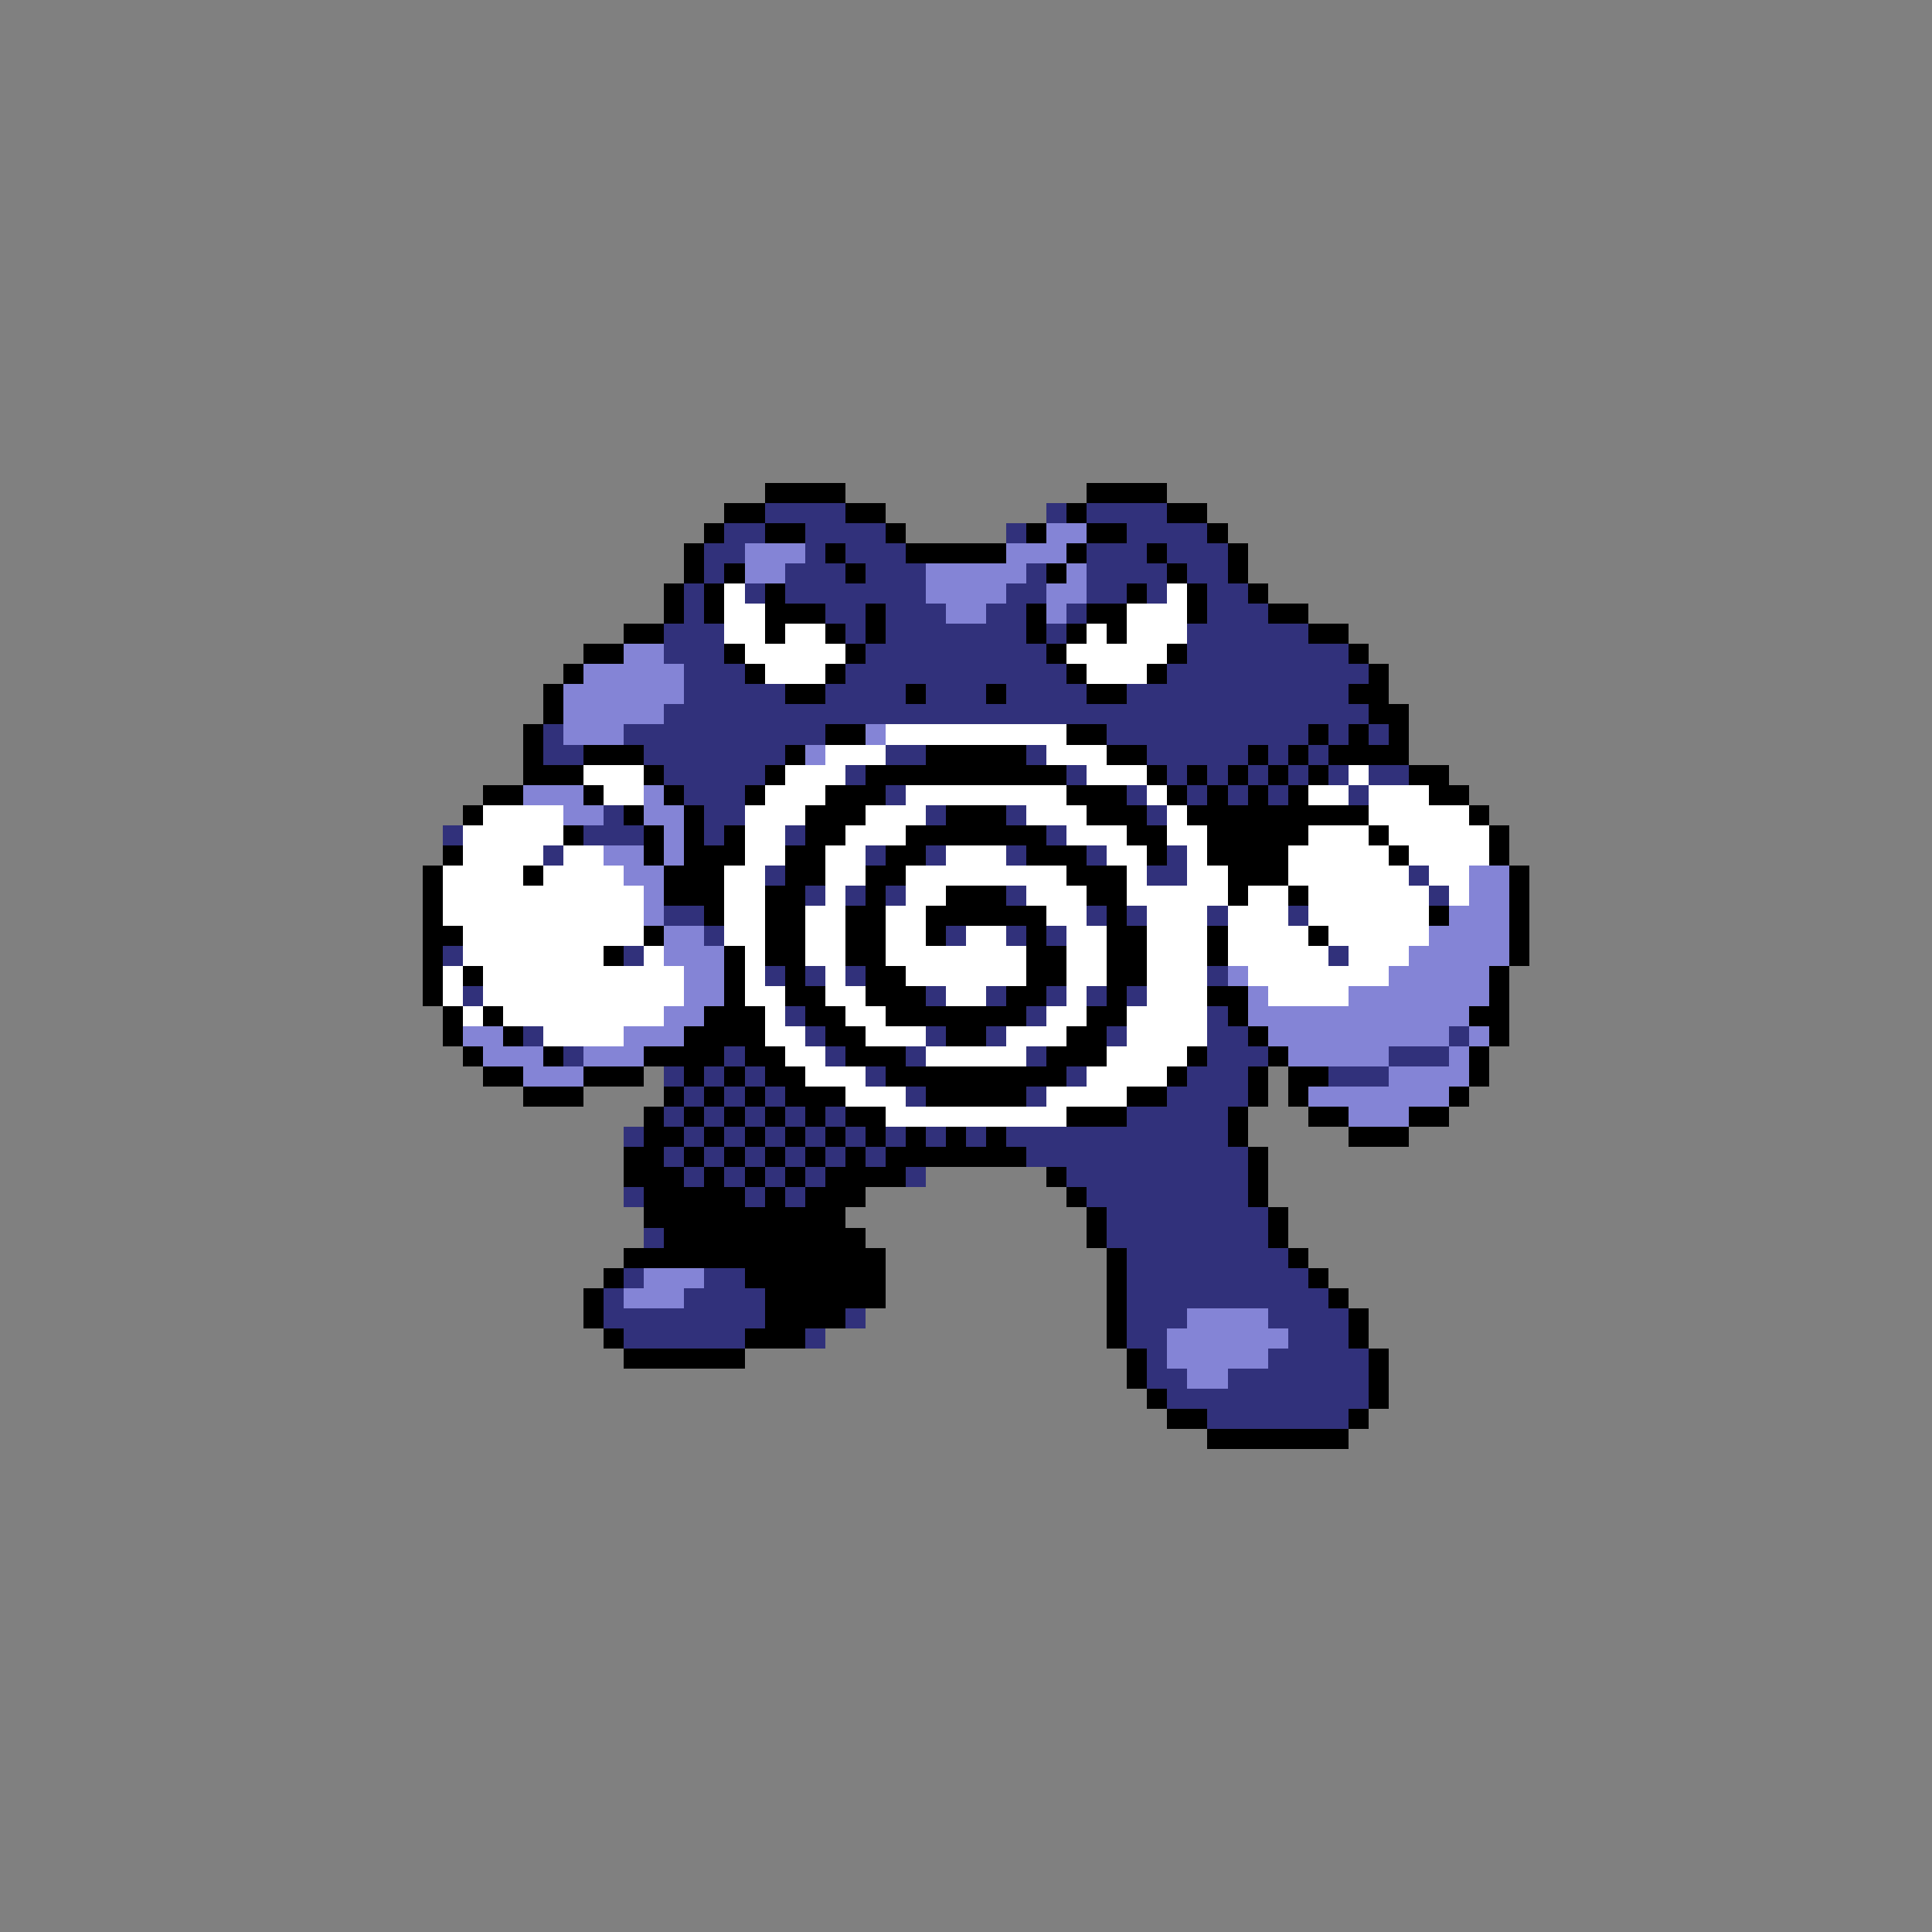 <svg xmlns="http://www.w3.org/2000/svg" viewBox="0 -0.5 96 96" shape-rendering="crispEdges">
<rect x="0" y="-0.5" width="96" height="96" fill="#808080" stroke="none"/>
<path stroke="#000000" d="M38 24h4M54 24h4M36 25h2M42 25h2M53 25h1M58 25h2M35 26h1M38 26h2M44 26h1M51 26h1M54 26h2M60 26h1M34 27h1M41 27h1M45 27h5M53 27h1M57 27h1M61 27h1M34 28h1M36 28h1M42 28h1M52 28h1M58 28h1M61 28h1M33 29h1M35 29h1M38 29h1M56 29h1M59 29h1M62 29h1M33 30h1M35 30h1M38 30h3M43 30h1M51 30h1M54 30h2M59 30h1M63 30h2M31 31h2M38 31h1M41 31h1M43 31h1M51 31h1M53 31h1M55 31h1M65 31h2M29 32h2M36 32h1M42 32h1M52 32h1M58 32h1M67 32h1M28 33h1M37 33h1M41 33h1M53 33h1M57 33h1M68 33h1M27 34h1M39 34h2M45 34h1M49 34h1M54 34h2M67 34h2M27 35h1M68 35h2M26 36h1M41 36h2M53 36h2M65 36h1M67 36h1M69 36h1M26 37h1M29 37h3M39 37h1M46 37h5M55 37h2M62 37h1M64 37h1M66 37h4M26 38h3M32 38h1M38 38h1M43 38h10M57 38h1M59 38h1M61 38h1M63 38h1M65 38h1M70 38h2M24 39h2M29 39h1M33 39h1M37 39h1M41 39h3M53 39h3M58 39h1M60 39h1M62 39h1M64 39h1M71 39h2M23 40h1M31 40h1M34 40h1M40 40h3M47 40h3M54 40h3M59 40h9M73 40h1M28 41h1M32 41h1M34 41h1M36 41h1M40 41h2M45 41h7M56 41h2M60 41h5M68 41h1M74 41h1M22 42h1M32 42h1M34 42h3M39 42h2M44 42h2M51 42h3M57 42h1M60 42h4M69 42h1M74 42h1M21 43h1M26 43h1M33 43h3M39 43h2M43 43h2M53 43h3M61 43h3M75 43h1M21 44h1M33 44h3M38 44h2M43 44h1M47 44h3M54 44h2M61 44h1M64 44h1M75 44h1M21 45h1M35 45h1M38 45h2M42 45h2M46 45h6M55 45h1M71 45h1M75 45h1M21 46h2M32 46h1M38 46h2M42 46h2M46 46h1M51 46h1M55 46h2M60 46h1M65 46h1M75 46h1M21 47h1M30 47h1M36 47h1M38 47h2M42 47h2M51 47h2M55 47h2M60 47h1M75 47h1M21 48h1M23 48h1M36 48h1M39 48h1M43 48h2M51 48h2M55 48h2M74 48h1M21 49h1M36 49h1M39 49h2M43 49h3M50 49h2M55 49h1M60 49h2M74 49h1M22 50h1M24 50h1M35 50h3M40 50h2M44 50h7M54 50h2M61 50h1M73 50h2M22 51h1M25 51h1M34 51h4M41 51h2M47 51h2M53 51h2M62 51h1M74 51h1M23 52h1M27 52h1M32 52h4M37 52h2M42 52h3M52 52h3M59 52h1M63 52h1M73 52h1M24 53h2M29 53h3M34 53h1M36 53h1M38 53h2M44 53h9M58 53h1M62 53h1M64 53h2M73 53h1M26 54h3M33 54h1M35 54h1M37 54h1M39 54h3M46 54h5M56 54h2M62 54h1M64 54h1M72 54h1M32 55h1M34 55h1M36 55h1M38 55h1M40 55h1M42 55h2M53 55h3M61 55h1M65 55h2M70 55h2M32 56h2M35 56h1M37 56h1M39 56h1M41 56h1M43 56h1M45 56h1M47 56h1M49 56h1M61 56h1M67 56h3M31 57h2M34 57h1M36 57h1M38 57h1M40 57h1M42 57h1M44 57h7M62 57h1M31 58h3M35 58h1M37 58h1M39 58h1M41 58h4M52 58h1M62 58h1M32 59h5M38 59h1M40 59h3M53 59h1M62 59h1M32 60h10M54 60h1M63 60h1M33 61h10M54 61h1M63 61h1M31 62h13M55 62h1M64 62h1M30 63h1M37 63h7M55 63h1M65 63h1M29 64h1M38 64h6M55 64h1M66 64h1M29 65h1M38 65h4M55 65h1M67 65h1M30 66h1M37 66h3M55 66h1M67 66h1M31 67h6M56 67h1M68 67h1M56 68h1M68 68h1M57 69h1M68 69h1M58 70h2M67 70h1M60 71h7" />
<path stroke="#31317b" d="M38 25h4M52 25h1M54 25h4M36 26h2M40 26h4M50 26h1M56 26h4M35 27h2M40 27h1M42 27h3M54 27h3M58 27h3M35 28h1M39 28h3M43 28h3M51 28h1M54 28h4M59 28h2M34 29h1M37 29h1M39 29h7M50 29h2M54 29h2M57 29h1M60 29h2M34 30h1M41 30h2M44 30h3M49 30h2M53 30h1M60 30h3M33 31h3M42 31h1M44 31h7M52 31h1M59 31h6M33 32h3M43 32h9M59 32h8M34 33h3M42 33h11M58 33h10M34 34h5M41 34h4M46 34h3M50 34h4M56 34h11M33 35h35M27 36h1M31 36h10M55 36h10M66 36h1M68 36h1M27 37h2M32 37h7M44 37h2M51 37h1M57 37h5M63 37h1M65 37h1M33 38h5M42 38h1M53 38h1M58 38h1M60 38h1M62 38h1M64 38h1M66 38h1M68 38h2M34 39h3M44 39h1M56 39h1M59 39h1M61 39h1M63 39h1M67 39h1M30 40h1M35 40h2M46 40h1M50 40h1M57 40h1M22 41h1M29 41h3M35 41h1M39 41h1M52 41h1M27 42h1M43 42h1M46 42h1M50 42h1M54 42h1M58 42h1M38 43h1M57 43h2M70 43h1M40 44h1M42 44h1M44 44h1M50 44h1M71 44h1M33 45h2M54 45h1M56 45h1M60 45h1M64 45h1M35 46h1M47 46h1M50 46h1M52 46h1M22 47h1M31 47h1M66 47h1M38 48h1M40 48h1M42 48h1M60 48h1M23 49h1M46 49h1M49 49h1M52 49h1M54 49h1M56 49h1M39 50h1M51 50h1M60 50h1M26 51h1M40 51h1M46 51h1M49 51h1M55 51h1M60 51h2M72 51h1M28 52h1M36 52h1M41 52h1M45 52h1M51 52h1M60 52h3M69 52h3M33 53h1M35 53h1M37 53h1M43 53h1M53 53h1M59 53h3M66 53h3M34 54h1M36 54h1M38 54h1M45 54h1M51 54h1M58 54h4M33 55h1M35 55h1M37 55h1M39 55h1M41 55h1M56 55h5M31 56h1M34 56h1M36 56h1M38 56h1M40 56h1M42 56h1M44 56h1M46 56h1M48 56h1M50 56h11M33 57h1M35 57h1M37 57h1M39 57h1M41 57h1M43 57h1M51 57h11M34 58h1M36 58h1M38 58h1M40 58h1M45 58h1M53 58h9M31 59h1M37 59h1M39 59h1M54 59h8M55 60h8M32 61h1M55 61h8M56 62h8M31 63h1M35 63h2M56 63h9M30 64h1M34 64h4M56 64h10M30 65h8M42 65h1M56 65h3M63 65h4M31 66h6M40 66h1M56 66h2M64 66h3M57 67h1M63 67h5M57 68h2M61 68h7M58 69h10M60 70h7" />
<path stroke="#8484d6" d="M52 26h2M37 27h3M50 27h3M37 28h2M46 28h5M53 28h1M46 29h4M52 29h2M47 30h2M52 30h1M31 32h2M29 33h5M28 34h6M28 35h5M28 36h3M43 36h1M40 37h1M26 39h3M32 39h1M28 40h2M32 40h2M33 41h1M30 42h2M33 42h1M31 43h2M73 43h2M32 44h1M73 44h2M32 45h1M72 45h3M33 46h2M71 46h4M33 47h3M70 47h5M34 48h2M61 48h1M69 48h5M34 49h2M62 49h1M67 49h7M33 50h2M62 50h11M23 51h2M31 51h3M63 51h9M73 51h1M24 52h3M29 52h3M64 52h5M72 52h1M26 53h3M69 53h4M65 54h7M67 55h3M32 63h3M31 64h3M59 65h4M58 66h6M58 67h5M59 68h2" />
<path stroke="#ffffff" d="M36 29h1M58 29h1M36 30h2M56 30h3M36 31h2M39 31h2M54 31h1M56 31h3M37 32h5M53 32h5M38 33h3M54 33h3M44 36h9M41 37h3M52 37h3M29 38h3M39 38h3M54 38h3M67 38h1M30 39h2M38 39h3M45 39h8M57 39h1M65 39h2M68 39h3M24 40h4M37 40h3M43 40h3M51 40h3M58 40h1M68 40h5M23 41h5M37 41h2M42 41h3M53 41h3M58 41h2M65 41h3M69 41h5M23 42h4M28 42h2M37 42h2M41 42h2M47 42h3M55 42h2M59 42h1M64 42h5M70 42h4M22 43h4M27 43h4M36 43h2M41 43h2M45 43h8M56 43h1M59 43h2M64 43h6M71 43h2M22 44h10M36 44h2M41 44h1M45 44h2M51 44h3M56 44h5M62 44h2M65 44h6M72 44h1M22 45h10M36 45h2M40 45h2M44 45h2M52 45h2M57 45h3M61 45h3M65 45h6M23 46h9M36 46h2M40 46h2M44 46h2M48 46h2M53 46h2M57 46h3M61 46h4M66 46h5M23 47h7M32 47h1M37 47h1M40 47h2M44 47h7M53 47h2M57 47h3M61 47h5M67 47h3M22 48h1M24 48h10M37 48h1M41 48h1M45 48h6M53 48h2M57 48h3M62 48h7M22 49h1M24 49h10M37 49h2M41 49h2M47 49h2M53 49h1M57 49h3M63 49h4M23 50h1M25 50h8M38 50h1M42 50h2M52 50h2M56 50h4M27 51h4M38 51h2M43 51h3M50 51h3M56 51h4M39 52h2M46 52h5M55 52h4M40 53h3M54 53h4M42 54h3M52 54h4M44 55h9" />
</svg>